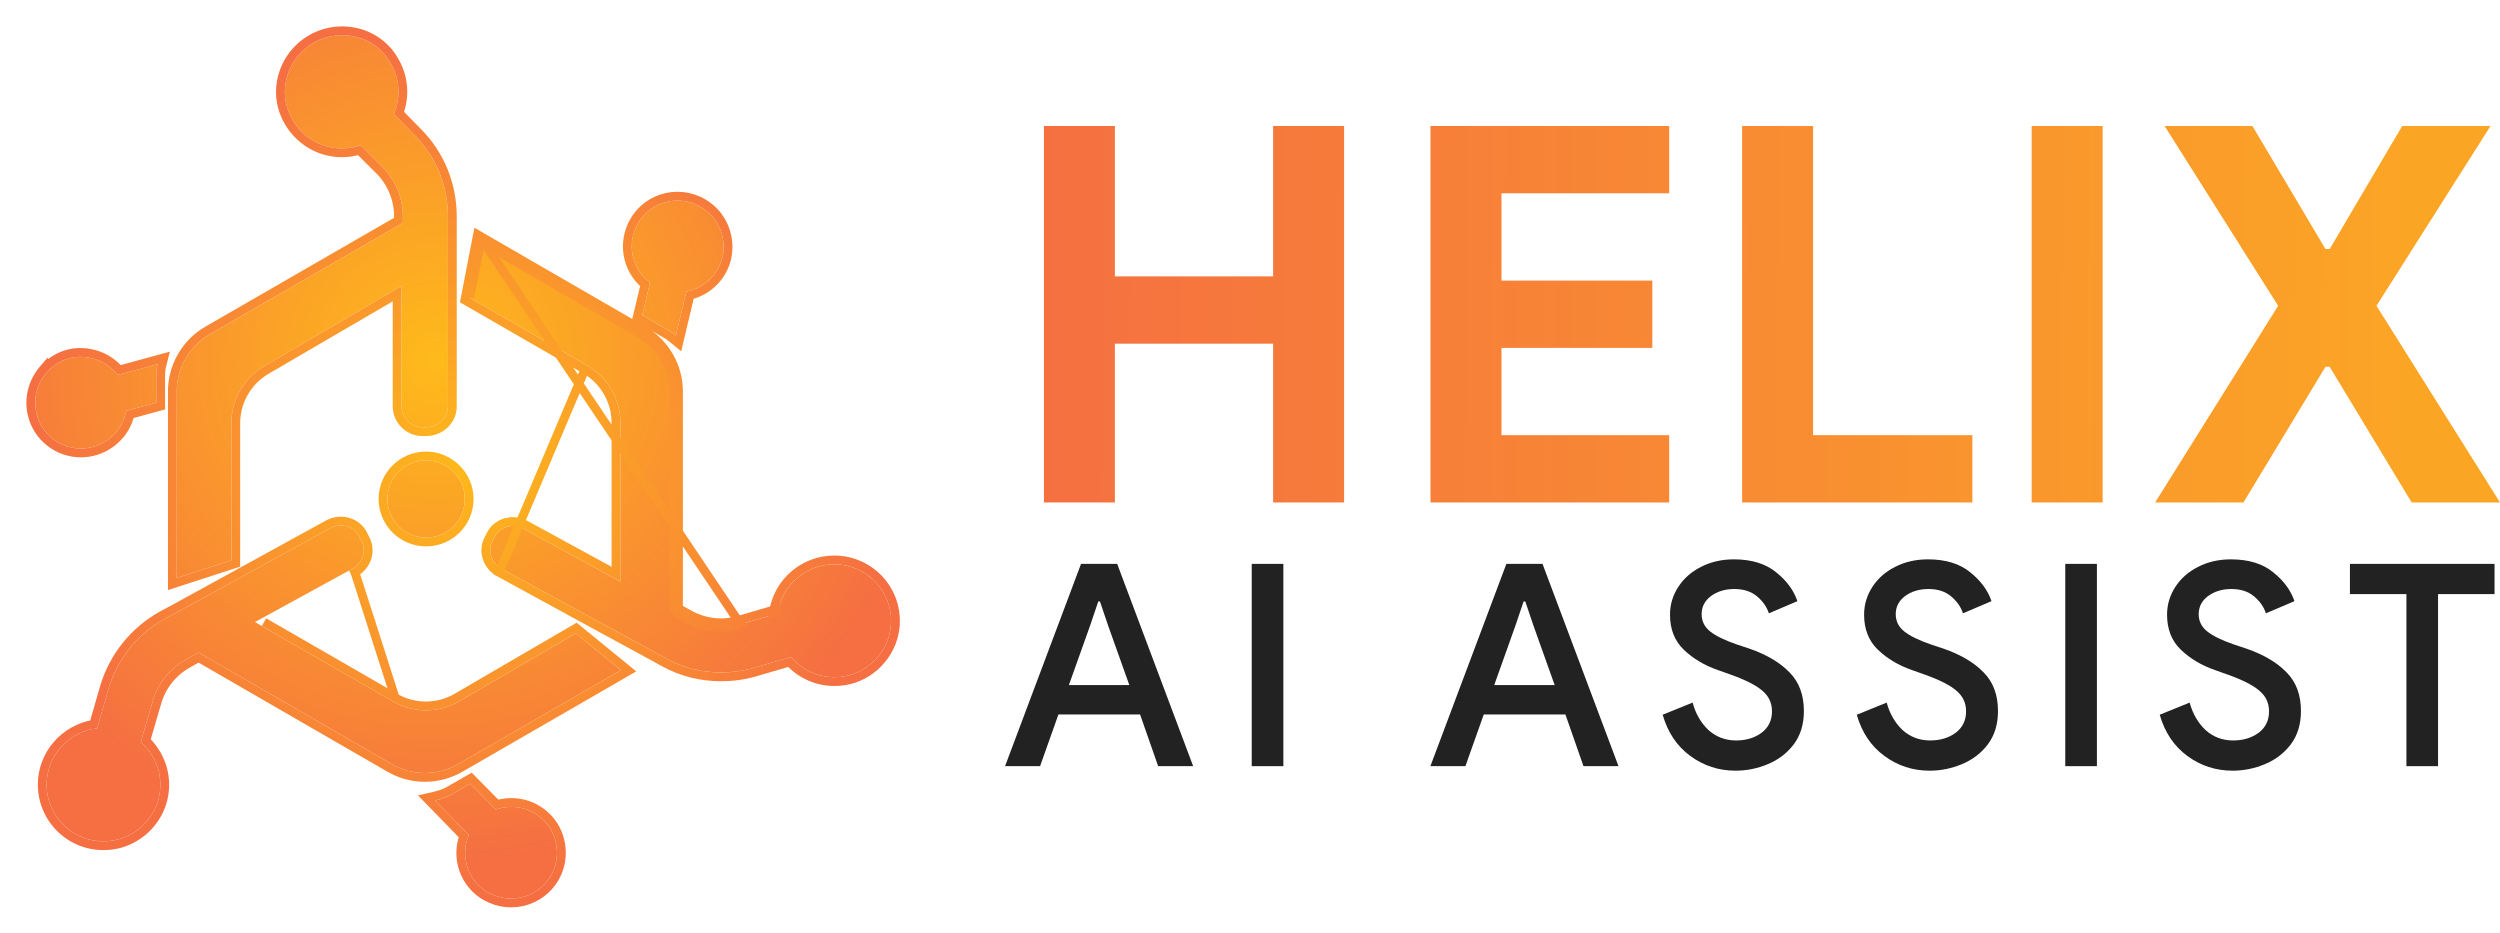 <svg width="142" height="53" viewBox="0 0 142 53" fill="none" xmlns="http://www.w3.org/2000/svg">
<path d="M59.295 7.156H63.326V15.698H72.314V7.156H76.345V28.54H72.314V19.521H63.326V28.54H59.295V7.156Z" fill="url(#paint0_linear_39_312)"/>
<path d="M81.252 7.156H94.809V10.979H85.284V15.937H93.853V19.76H85.284V24.717H94.809V28.54H81.252V7.156Z" fill="url(#paint1_linear_39_312)"/>
<path d="M98.953 7.156H102.984V24.717H112.031V28.54H98.953V7.156Z" fill="url(#paint2_linear_39_312)"/>
<path d="M115.399 7.156H119.43V28.54H115.399V7.156Z" fill="url(#paint3_linear_39_312)"/>
<path d="M129.399 17.37L122.949 7.156H127.936L132.086 14.145H132.325L136.446 7.156H141.462L134.983 17.37L142 28.54H136.983L132.325 20.835H132.086L127.428 28.54H122.412L129.399 17.37Z" fill="url(#paint4_linear_39_312)"/>
<path d="M61.403 32.028H63.456L67.772 43.518H65.783L64.756 40.581H60.119L59.076 43.518H57.087L61.403 32.028ZM64.146 38.912L62.927 35.494L62.478 34.162H62.382L61.932 35.494L60.713 38.912H64.146Z" fill="#222222"/>
<path d="M71.098 32.028H72.895V43.518H71.098V32.028Z" fill="#222222"/>
<path d="M85.562 32.028H87.615L91.931 43.518H89.942L88.915 40.581H84.278L83.235 43.518H81.246L85.562 32.028ZM88.305 38.912L87.086 35.494L86.637 34.162H86.54L86.091 35.494L84.872 38.912H88.305Z" fill="#222222"/>
<path d="M98.578 43.775C97.626 43.775 96.771 43.497 96.011 42.94C95.252 42.384 94.728 41.603 94.439 40.597L96.14 39.907C96.311 40.538 96.61 41.057 97.038 41.464C97.477 41.86 98.001 42.058 98.61 42.058C99.177 42.058 99.659 41.913 100.054 41.624C100.45 41.325 100.648 40.918 100.648 40.405C100.648 39.934 100.472 39.549 100.119 39.249C99.776 38.939 99.172 38.629 98.305 38.319L97.584 38.062C96.813 37.794 96.166 37.409 95.642 36.906C95.118 36.404 94.856 35.74 94.856 34.916C94.856 34.349 95.011 33.825 95.321 33.344C95.632 32.862 96.059 32.483 96.605 32.205C97.161 31.916 97.787 31.771 98.482 31.771C99.487 31.771 100.29 32.017 100.889 32.509C101.488 32.991 101.889 33.536 102.092 34.146L100.472 34.836C100.354 34.472 100.129 34.152 99.798 33.873C99.466 33.595 99.038 33.456 98.514 33.456C97.99 33.456 97.546 33.59 97.182 33.857C96.829 34.125 96.653 34.467 96.653 34.884C96.653 35.28 96.813 35.606 97.134 35.863C97.455 36.12 97.958 36.366 98.642 36.602L99.365 36.842C100.348 37.184 101.108 37.634 101.643 38.19C102.188 38.736 102.461 39.469 102.461 40.389C102.461 41.138 102.268 41.769 101.883 42.282C101.498 42.785 101.006 43.16 100.407 43.406C99.819 43.652 99.209 43.775 98.578 43.775Z" fill="#222222"/>
<path d="M109.603 43.775C108.651 43.775 107.795 43.497 107.036 42.94C106.277 42.384 105.752 41.603 105.464 40.597L107.164 39.907C107.335 40.538 107.635 41.057 108.063 41.464C108.501 41.86 109.025 42.058 109.635 42.058C110.202 42.058 110.683 41.913 111.079 41.624C111.475 41.325 111.673 40.918 111.673 40.405C111.673 39.934 111.496 39.549 111.143 39.249C110.801 38.939 110.197 38.629 109.33 38.319L108.608 38.062C107.838 37.794 107.191 37.409 106.667 36.906C106.143 36.404 105.881 35.74 105.881 34.916C105.881 34.349 106.036 33.825 106.346 33.344C106.656 32.862 107.084 32.483 107.63 32.205C108.186 31.916 108.812 31.771 109.507 31.771C110.512 31.771 111.314 32.017 111.913 32.509C112.512 32.991 112.913 33.536 113.117 34.146L111.496 34.836C111.379 34.472 111.154 34.152 110.822 33.873C110.491 33.595 110.063 33.456 109.539 33.456C109.015 33.456 108.571 33.59 108.207 33.857C107.854 34.125 107.678 34.467 107.678 34.884C107.678 35.28 107.838 35.606 108.159 35.863C108.48 36.12 108.983 36.366 109.667 36.602L110.389 36.842C111.373 37.184 112.133 37.634 112.667 38.19C113.213 38.736 113.486 39.469 113.486 40.389C113.486 41.138 113.293 41.769 112.908 42.282C112.523 42.785 112.031 43.16 111.432 43.406C110.844 43.652 110.234 43.775 109.603 43.775Z" fill="#222222"/>
<path d="M117.307 32.028H119.104V43.518H117.307V32.028Z" fill="#222222"/>
<path d="M126.811 43.775C125.859 43.775 125.003 43.497 124.244 42.94C123.485 42.384 122.96 41.603 122.672 40.597L124.372 39.907C124.543 40.538 124.843 41.057 125.271 41.464C125.709 41.86 126.233 42.058 126.843 42.058C127.41 42.058 127.891 41.913 128.287 41.624C128.683 41.325 128.881 40.918 128.881 40.405C128.881 39.934 128.704 39.549 128.351 39.249C128.009 38.939 127.405 38.629 126.538 38.319L125.816 38.062C125.046 37.794 124.399 37.409 123.875 36.906C123.351 36.404 123.089 35.74 123.089 34.916C123.089 34.349 123.244 33.825 123.554 33.344C123.864 32.862 124.292 32.483 124.838 32.205C125.394 31.916 126.02 31.771 126.715 31.771C127.72 31.771 128.522 32.017 129.121 32.509C129.72 32.991 130.121 33.536 130.325 34.146L128.704 34.836C128.587 34.472 128.362 34.152 128.03 33.873C127.699 33.595 127.271 33.456 126.747 33.456C126.223 33.456 125.779 33.59 125.415 33.857C125.062 34.125 124.886 34.467 124.886 34.884C124.886 35.28 125.046 35.606 125.367 35.863C125.688 36.12 126.191 36.366 126.875 36.602L127.597 36.842C128.581 37.184 129.341 37.634 129.875 38.19C130.421 38.736 130.694 39.469 130.694 40.389C130.694 41.138 130.501 41.769 130.116 42.282C129.731 42.785 129.239 43.16 128.64 43.406C128.052 43.652 127.442 43.775 126.811 43.775Z" fill="#222222"/>
<path d="M136.684 33.745H133.476V32.028H141.69V33.745H138.481V43.518H136.684V33.745Z" fill="#222222"/>
<g filter="url(#filter0_d_39_312)">
<path d="M13.141 30.823L10.04 31.829V21.229C10.04 19.888 10.764 18.65 11.927 17.98L22.884 11.661V11.3C22.884 10.242 22.471 9.236 21.722 8.488L20.481 7.25C19.861 7.457 19.163 7.508 18.439 7.276C17.225 6.889 16.32 5.78 16.191 4.517C16.01 2.402 17.897 0.648 20.068 1.061C20.895 1.215 21.67 1.731 22.109 2.453C22.755 3.459 22.755 4.594 22.368 5.471L23.531 6.657C24.771 7.895 25.443 9.546 25.443 11.3V22.08C25.443 22.751 24.875 23.267 24.203 23.267C24.203 23.267 24.203 23.267 24.177 23.267C24.125 23.267 24.099 23.267 24.047 23.267C23.376 23.292 22.807 22.751 22.807 22.08V15.246L15.028 19.785C13.865 20.455 13.141 21.693 13.141 23.035V30.823ZM26.063 38.844C24.9 39.515 23.479 39.515 22.316 38.844L14.485 34.331L20.042 31.288C20.61 30.978 20.843 30.256 20.507 29.689C20.481 29.611 20.429 29.56 20.404 29.482C20.119 28.889 19.37 28.683 18.775 28.992L13.141 32.087L10.04 33.789L9.317 34.176C7.792 35.027 6.655 36.446 6.164 38.122L5.517 40.366C3.915 40.547 2.649 41.913 2.649 43.564C2.649 45.473 4.303 46.994 6.267 46.762C7.663 46.608 8.825 45.498 9.058 44.132C9.265 42.945 8.8 41.862 7.998 41.14L8.67 38.844C8.955 37.839 9.627 36.987 10.557 36.472L11.281 36.059L22.264 42.404C23.427 43.074 24.849 43.074 26.012 42.404L35.264 37.065L32.705 34.976L26.063 38.844ZM47.385 31.055C45.756 31.055 44.387 32.268 44.18 33.841L42.061 34.46C41.053 34.769 39.967 34.641 39.037 34.125L38.287 33.712V21.229C38.287 19.888 37.564 18.65 36.401 17.98L27.304 12.718L26.684 15.916L33.351 19.759C34.514 20.43 35.238 21.668 35.238 23.009V32.036L29.707 29.018C29.139 28.709 28.389 28.915 28.105 29.482C28.079 29.56 28.027 29.611 28.002 29.689C27.666 30.256 27.898 30.978 28.467 31.288L33.946 34.279L37.124 36.007L37.822 36.394C38.804 36.936 39.864 37.194 40.949 37.194C41.57 37.194 42.19 37.116 42.81 36.936L44.929 36.317C45.627 37.142 46.712 37.606 47.901 37.426C49.297 37.22 50.408 36.059 50.589 34.666C50.822 32.706 49.297 31.055 47.385 31.055ZM24.203 25.149C22.988 25.149 22.006 26.129 22.006 27.342C22.006 28.554 22.988 29.534 24.203 29.534C25.417 29.534 26.399 28.554 26.399 27.342C26.399 26.129 25.391 25.149 24.203 25.149ZM40.045 10.913C38.753 9.959 36.969 10.371 36.22 11.712C35.574 12.873 35.884 14.291 36.918 15.065L36.478 16.896L37.9 17.722C38.081 17.825 38.236 17.928 38.391 18.057L38.985 15.555C39.838 15.4 40.613 14.807 40.949 13.905C41.337 12.847 40.975 11.583 40.045 10.913ZM30.689 45.421C29.94 44.802 28.984 44.699 28.157 44.983L26.709 43.513L25.676 44.106C25.366 44.286 25.055 44.389 24.719 44.467L26.632 46.427C26.115 47.639 26.58 49.058 27.743 49.702C29.087 50.45 30.819 49.909 31.439 48.439C31.878 47.381 31.568 46.117 30.689 45.421ZM6.68 20.301C6.215 19.682 5.414 19.243 4.458 19.269C3.76 19.295 3.114 19.63 2.649 20.146C1.486 21.513 1.951 23.525 3.528 24.247C4.484 24.685 5.621 24.479 6.37 23.782C6.836 23.37 7.068 22.854 7.171 22.338L8.877 21.874V20.326C8.877 20.094 8.903 19.888 8.955 19.682L6.68 20.301Z" fill="url(#paint5_radial_39_312)"/>
<path d="M22.441 38.628L22.441 38.628C23.526 39.254 24.852 39.254 25.938 38.628C25.938 38.628 25.938 38.628 25.938 38.628L32.579 34.76L32.729 34.672L32.863 34.782L35.422 36.871L35.702 37.1L35.389 37.281L26.137 42.62L26.137 42.62C24.896 43.335 23.38 43.335 22.139 42.62L22.139 42.62L11.28 36.347L10.681 36.689L10.678 36.69C9.806 37.174 9.177 37.971 8.911 38.912L8.91 38.915L8.282 41.063C9.068 41.834 9.517 42.952 9.304 44.174C9.053 45.65 7.802 46.843 6.295 47.011C4.181 47.26 2.399 45.62 2.399 43.564C2.399 41.841 3.676 40.408 5.322 40.141L5.923 38.053L5.924 38.052C6.433 36.312 7.613 34.841 9.195 33.958L9.199 33.956L9.199 33.956L9.92 33.57L9.922 33.569L13.021 31.868L13.021 31.868L18.655 28.773L18.66 28.77L18.66 28.77C19.364 28.404 20.276 28.638 20.629 29.374L20.636 29.388L20.641 29.403C20.644 29.412 20.648 29.422 20.669 29.457L20.672 29.461C20.688 29.487 20.713 29.529 20.734 29.582C21.13 30.277 20.838 31.139 20.162 31.507L20.162 31.507L20.042 31.288L20.161 31.507L22.441 38.628ZM22.441 38.628L14.996 34.337L22.441 38.628ZM36.401 17.98L27.533 12.851M36.401 17.98C37.564 18.65 38.287 19.888 38.287 21.229V33.712M36.401 17.98L36.526 17.763M36.401 17.98L36.526 17.763L36.526 17.763M27.533 12.851L42.061 34.46C41.053 34.769 39.967 34.641 39.037 34.125L38.287 33.712M27.533 12.851L27.549 12.766L27.304 12.718M27.533 12.851L27.304 12.718M38.287 33.712H38.537V33.564M38.287 33.712L38.408 33.493L38.537 33.564M38.537 33.564V21.229C38.537 19.797 37.765 18.478 36.526 17.763M38.537 33.564L39.157 33.906L39.158 33.906C40.032 34.39 41.047 34.51 41.987 34.221L41.99 34.22L43.957 33.645M36.526 17.763L27.429 12.502L27.125 12.326L27.058 12.671L26.438 15.869L26.404 16.044L26.559 16.133L33.226 19.976M33.226 19.976L28.347 31.507L33.826 34.499L33.826 34.499L37.003 36.226L37.005 36.227L37.701 36.613L37.702 36.613C38.722 37.176 39.823 37.444 40.949 37.444C41.591 37.444 42.235 37.364 42.88 37.176L42.88 37.176L44.847 36.601C45.6 37.412 46.72 37.858 47.939 37.673C49.447 37.45 50.642 36.199 50.837 34.699L50.837 34.696C51.088 32.584 49.444 30.805 47.385 30.805C45.688 30.805 44.251 32.027 43.957 33.645M33.226 19.976C34.313 20.602 34.988 21.758 34.988 23.009V31.614L29.827 28.799L29.827 28.799C29.145 28.427 28.235 28.665 27.881 29.37L27.873 29.386L27.868 29.403C27.865 29.412 27.86 29.422 27.839 29.457L27.836 29.461C27.821 29.487 27.795 29.529 27.774 29.582C27.379 30.277 27.671 31.139 28.347 31.507L33.226 19.976ZM33.226 19.976L33.226 19.976L33.351 19.759L33.226 19.976ZM43.957 33.645C43.948 33.699 43.939 33.754 43.932 33.808L44.18 33.841L44.11 33.601L43.957 33.645ZM27.304 12.718L27.179 12.934L27.253 12.978M27.304 12.718L27.253 12.978M27.253 12.978L26.684 15.916L27.253 12.978ZM13.219 31.061L13.391 31.005V30.823V23.035C13.391 21.784 14.066 20.628 15.153 20.001L15.154 20.001L22.557 15.681V22.08C22.557 22.893 23.242 23.545 24.052 23.517H24.052H24.053H24.053H24.053H24.053H24.054H24.054H24.054H24.055H24.055H24.055H24.055H24.056H24.056H24.056H24.057H24.057H24.057H24.058H24.058H24.058H24.058H24.059H24.059H24.059H24.059H24.06H24.06H24.06H24.061H24.061H24.061H24.061H24.062H24.062H24.062H24.062H24.063H24.063H24.063H24.064H24.064H24.064H24.064H24.065H24.065H24.065H24.066H24.066H24.066H24.066H24.067H24.067H24.067H24.067H24.068H24.068H24.068H24.068H24.069H24.069H24.069H24.07H24.07H24.07H24.07H24.071H24.071H24.071H24.071H24.072H24.072H24.072H24.072H24.073H24.073H24.073H24.073H24.074H24.074H24.074H24.074H24.075H24.075H24.075H24.076H24.076H24.076H24.076H24.076H24.077H24.077H24.077H24.078H24.078H24.078H24.078H24.078H24.079H24.079H24.079H24.079H24.08H24.08H24.08H24.081H24.081H24.081H24.081H24.081H24.082H24.082H24.082H24.082H24.083H24.083H24.083H24.084H24.084H24.084H24.084H24.084H24.085H24.085H24.085H24.085H24.086H24.086H24.086H24.086H24.087H24.087H24.087H24.087H24.088H24.088H24.088H24.088H24.088H24.089H24.089H24.089H24.09H24.09H24.09H24.09H24.09H24.091H24.091H24.091H24.091H24.092H24.092H24.092H24.092H24.093H24.093H24.093H24.093H24.093H24.094H24.094H24.094H24.094H24.095H24.095H24.095H24.095H24.096H24.096H24.096H24.096H24.096H24.097H24.097H24.097H24.098H24.098H24.098H24.098H24.098H24.099H24.099H24.099H24.099H24.1H24.1H24.1H24.1H24.101H24.101H24.101H24.101H24.101H24.102H24.102H24.102H24.102H24.102H24.103H24.103H24.103H24.104H24.104H24.104H24.104H24.104H24.105H24.105H24.105H24.105H24.105H24.106H24.106H24.106H24.106H24.107H24.107H24.107H24.107H24.108H24.108H24.108H24.108H24.108H24.109H24.109H24.109H24.109H24.11H24.11H24.11H24.11H24.11H24.111H24.111H24.111H24.111H24.112H24.112H24.112H24.112H24.113H24.113H24.113H24.113H24.113H24.114H24.114H24.114H24.114H24.115H24.115H24.115H24.115H24.116H24.116H24.116H24.116H24.116H24.117H24.117H24.117H24.117H24.118H24.118H24.118H24.118H24.119H24.119H24.119H24.119H24.119H24.12H24.12H24.12H24.12H24.12H24.121H24.121H24.121H24.122H24.122H24.122H24.122H24.122H24.123H24.123H24.123H24.123H24.123H24.124H24.124H24.124H24.124H24.125H24.125H24.125H24.125H24.126H24.126H24.126H24.126H24.127H24.127H24.127H24.127H24.127H24.128H24.128H24.128H24.128H24.129H24.129H24.129H24.129H24.13H24.13H24.13H24.13H24.131H24.131H24.131H24.131H24.131H24.132H24.132H24.132H24.132H24.133H24.133H24.133H24.133H24.134H24.134H24.134H24.134H24.134H24.135H24.135H24.135H24.135H24.136H24.136H24.136H24.136H24.137H24.137H24.137H24.137H24.138H24.138H24.138H24.138H24.139H24.139H24.139H24.139H24.14H24.14H24.14H24.14H24.14H24.141H24.141H24.141H24.142H24.142H24.142H24.142H24.142H24.143H24.143H24.143H24.143H24.144H24.144H24.144H24.145H24.145H24.145H24.145H24.145H24.146H24.146H24.146H24.146H24.147H24.147H24.147H24.148H24.148H24.148H24.148H24.148H24.149H24.149H24.149H24.149H24.15H24.15H24.15H24.151H24.151H24.151H24.151H24.152H24.152H24.152H24.152H24.153H24.153H24.153H24.153H24.154H24.154H24.154H24.154H24.155H24.155H24.155H24.155H24.156H24.156H24.156H24.157H24.157H24.157H24.157H24.158H24.158H24.158H24.158H24.159H24.159H24.159H24.16H24.16H24.16H24.16H24.161H24.161H24.161H24.161H24.162H24.162H24.162H24.163H24.163H24.163H24.163H24.164H24.164H24.164H24.165H24.165H24.165H24.165H24.166H24.166H24.166H24.166H24.167H24.167H24.167H24.168H24.168H24.168H24.169H24.169H24.169H24.169H24.17H24.17H24.17H24.171H24.171H24.171H24.171H24.172H24.172H24.172H24.172H24.173H24.173H24.173H24.174H24.174H24.174H24.175H24.175H24.175H24.175H24.176H24.176H24.176H24.177H24.177H24.177H24.177H24.177H24.177H24.178H24.178H24.178H24.178H24.178H24.178H24.178H24.179H24.179H24.179H24.179H24.179H24.179H24.18H24.18H24.18H24.18H24.18H24.18H24.18H24.18H24.181H24.181H24.181H24.181H24.181H24.181H24.181H24.181H24.182H24.182H24.182H24.182H24.182H24.182H24.182H24.183H24.183H24.183H24.183H24.183H24.183H24.183H24.183H24.184H24.184H24.184H24.184H24.184H24.184H24.184H24.184H24.184H24.185H24.185H24.185H24.185H24.185H24.185H24.185H24.186H24.186H24.186H24.186H24.186H24.186H24.186H24.186H24.186H24.186H24.187H24.187H24.187H24.187H24.187H24.187H24.187H24.187H24.188H24.188H24.188H24.188H24.188H24.188H24.188H24.188H24.188H24.188H24.189H24.189H24.189H24.189H24.189H24.189H24.189H24.189H24.189H24.189H24.189H24.19H24.19H24.19H24.19H24.19H24.19H24.19H24.19H24.19H24.19H24.191H24.191H24.191H24.191H24.191H24.191H24.191H24.191H24.191H24.191H24.191H24.192H24.192H24.192H24.192H24.192H24.192H24.192H24.192H24.192H24.192H24.192H24.192H24.192H24.193H24.193H24.193H24.193H24.193H24.193H24.193H24.193H24.193H24.193H24.193H24.193H24.194H24.194H24.194H24.194H24.194H24.194H24.194H24.194H24.194H24.194H24.194H24.194H24.194H24.194H24.195H24.195H24.195H24.195H24.195H24.195H24.195H24.195H24.195H24.195H24.195H24.195H24.195H24.195H24.195H24.195H24.196H24.196H24.196H24.196H24.196H24.196H24.196H24.196H24.196H24.196H24.196H24.196H24.196H24.196H24.196H24.197H24.197H24.197H24.197H24.197H24.197H24.197H24.197H24.197H24.197H24.197H24.197H24.197H24.197H24.197H24.197H24.197H24.197H24.198H24.198H24.198H24.198H24.198H24.198H24.198H24.198H24.198H24.198H24.198H24.198H24.198H24.198H24.198H24.198H24.198H24.198H24.198H24.198H24.198H24.198H24.198H24.199H24.199H24.199H24.199H24.199H24.199H24.199H24.199H24.199H24.199H24.199H24.199H24.199H24.199H24.199H24.199H24.199H24.199H24.199H24.199H24.199H24.199H24.199H24.2H24.2H24.2H24.2H24.2H24.2H24.2H24.2H24.2H24.2H24.2H24.2H24.2H24.2H24.2H24.2H24.2H24.2H24.2H24.2H24.2H24.2H24.2H24.2H24.2H24.2H24.2H24.2H24.2H24.2H24.201H24.201H24.201H24.201H24.201H24.201H24.201H24.201H24.201H24.201H24.201H24.201H24.201H24.201H24.201H24.201H24.201H24.201H24.201H24.201H24.201H24.201H24.201H24.201H24.201H24.201H24.201H24.201H24.201H24.201H24.201H24.201H24.201H24.201H24.201H24.201H24.201H24.201H24.201H24.201H24.201H24.201H24.201H24.201H24.201H24.201H24.201H24.201H24.201H24.202H24.202H24.202H24.202H24.202H24.202H24.202H24.202H24.202H24.202H24.202H24.202H24.202H24.202H24.202H24.202H24.202H24.202H24.202H24.202H24.202H24.202H24.202H24.202H24.202H24.202H24.202H24.202H24.202H24.202H24.202H24.202H24.202H24.202H24.202H24.202H24.202H24.202H24.202H24.202H24.202H24.202H24.202H24.202H24.202H24.202H24.202H24.203H24.203H24.203H24.203H24.203H24.203H24.203C24.998 23.517 25.693 22.903 25.693 22.08V11.3C25.693 9.481 24.996 7.767 23.708 6.481C23.708 6.481 23.707 6.481 23.707 6.48L22.662 5.413C23.013 4.49 22.976 3.342 22.321 2.321C21.843 1.537 21.006 0.982 20.114 0.815C17.78 0.371 15.747 2.259 15.942 4.538L15.942 4.538L15.942 4.542C16.082 5.905 17.054 7.097 18.363 7.514C19.087 7.746 19.785 7.715 20.411 7.534L21.545 8.665C22.247 9.366 22.634 10.308 22.634 11.3V11.516L11.802 17.763C10.562 18.478 9.79 19.797 9.79 21.229V31.829V32.173L10.117 32.067L13.219 31.061ZM38.634 18.115L39.192 15.767C40.062 15.555 40.837 14.924 41.184 13.992L41.184 13.991C41.609 12.832 41.215 11.449 40.192 10.711C38.779 9.668 36.824 10.118 36.002 11.59L36.002 11.591C35.323 12.81 35.608 14.294 36.638 15.162L36.235 16.838L36.192 17.019L36.353 17.113L37.774 17.938L37.776 17.939C37.947 18.036 38.09 18.131 38.231 18.249L38.541 18.507L38.634 18.115ZM24.541 44.641L26.34 46.486C25.877 47.777 26.394 49.24 27.622 49.921C29.091 50.739 30.989 50.148 31.669 48.536L31.67 48.535C32.15 47.379 31.815 45.995 30.846 45.227C30.069 44.586 29.091 44.452 28.228 44.698L26.888 43.337L26.752 43.2L26.585 43.296L25.551 43.889L25.55 43.89C25.268 44.054 24.984 44.149 24.663 44.223L24.23 44.323L24.541 44.641ZM4.451 19.019L4.449 19.019C3.676 19.048 2.968 19.419 2.463 19.979L2.463 19.978L2.458 19.984C1.189 21.476 1.695 23.682 3.423 24.474C4.473 24.955 5.717 24.729 6.538 23.968C7.005 23.553 7.257 23.046 7.382 22.54L8.943 22.115L9.127 22.065V21.874V20.326C9.127 20.114 9.151 19.928 9.197 19.742L9.301 19.328L8.889 19.441L6.773 20.017C6.249 19.406 5.42 18.993 4.451 19.019ZM24.203 24.899C22.85 24.899 21.756 25.991 21.756 27.342C21.756 28.692 22.85 29.784 24.203 29.784C25.555 29.784 26.649 28.692 26.649 27.342C26.649 25.989 25.527 24.899 24.203 24.899Z" stroke="url(#paint6_radial_39_312)" stroke-width="0.5"/>
</g>
<defs>
<filter id="filter0_d_39_312" x="0.5" y="0.5" width="51.612" height="52.037" filterUnits="userSpaceOnUse" color-interpolation-filters="sRGB">
<feFlood flood-opacity="0" result="BackgroundImageFix"/>
<feColorMatrix in="SourceAlpha" type="matrix" values="0 0 0 0 0 0 0 0 0 0 0 0 0 0 0 0 0 0 127 0" result="hardAlpha"/>
<feOffset dy="1"/>
<feGaussianBlur stdDeviation="0.5"/>
<feComposite in2="hardAlpha" operator="out"/>
<feColorMatrix type="matrix" values="0 0 0 0 0 0 0 0 0 0 0 0 0 0 0 0 0 0 0.25 0"/>
<feBlend mode="normal" in2="BackgroundImageFix" result="effect1_dropShadow_39_312"/>
<feBlend mode="normal" in="SourceGraphic" in2="effect1_dropShadow_39_312" result="shape"/>
</filter>
<linearGradient id="paint0_linear_39_312" x1="59" y1="17.5" x2="137" y2="18" gradientUnits="userSpaceOnUse">
<stop stop-color="#F57041"/>
<stop offset="1" stop-color="#FBA525"/>
</linearGradient>
<linearGradient id="paint1_linear_39_312" x1="59" y1="17.5" x2="137" y2="18" gradientUnits="userSpaceOnUse">
<stop stop-color="#F57041"/>
<stop offset="1" stop-color="#FBA525"/>
</linearGradient>
<linearGradient id="paint2_linear_39_312" x1="59" y1="17.5" x2="137" y2="18" gradientUnits="userSpaceOnUse">
<stop stop-color="#F57041"/>
<stop offset="1" stop-color="#FBA525"/>
</linearGradient>
<linearGradient id="paint3_linear_39_312" x1="59" y1="17.5" x2="137" y2="18" gradientUnits="userSpaceOnUse">
<stop stop-color="#F57041"/>
<stop offset="1" stop-color="#FBA525"/>
</linearGradient>
<linearGradient id="paint4_linear_39_312" x1="59" y1="17.5" x2="137" y2="18" gradientUnits="userSpaceOnUse">
<stop stop-color="#F57041"/>
<stop offset="1" stop-color="#FBA525"/>
</linearGradient>
<radialGradient id="paint5_radial_39_312" cx="0" cy="0" r="1" gradientUnits="userSpaceOnUse" gradientTransform="translate(24.75 19.5) rotate(142.431) scale(28.702 28.454)">
<stop stop-color="#FEBA1A"/>
<stop offset="1" stop-color="#F56F42"/>
</radialGradient>
<radialGradient id="paint6_radial_39_312" cx="0" cy="0" r="1" gradientUnits="userSpaceOnUse" gradientTransform="translate(26.306 25.519) rotate(90) scale(24.519 24.306)">
<stop stop-color="#FEB91A"/>
<stop offset="1" stop-color="#F56F42"/>
</radialGradient>
</defs>
</svg>
